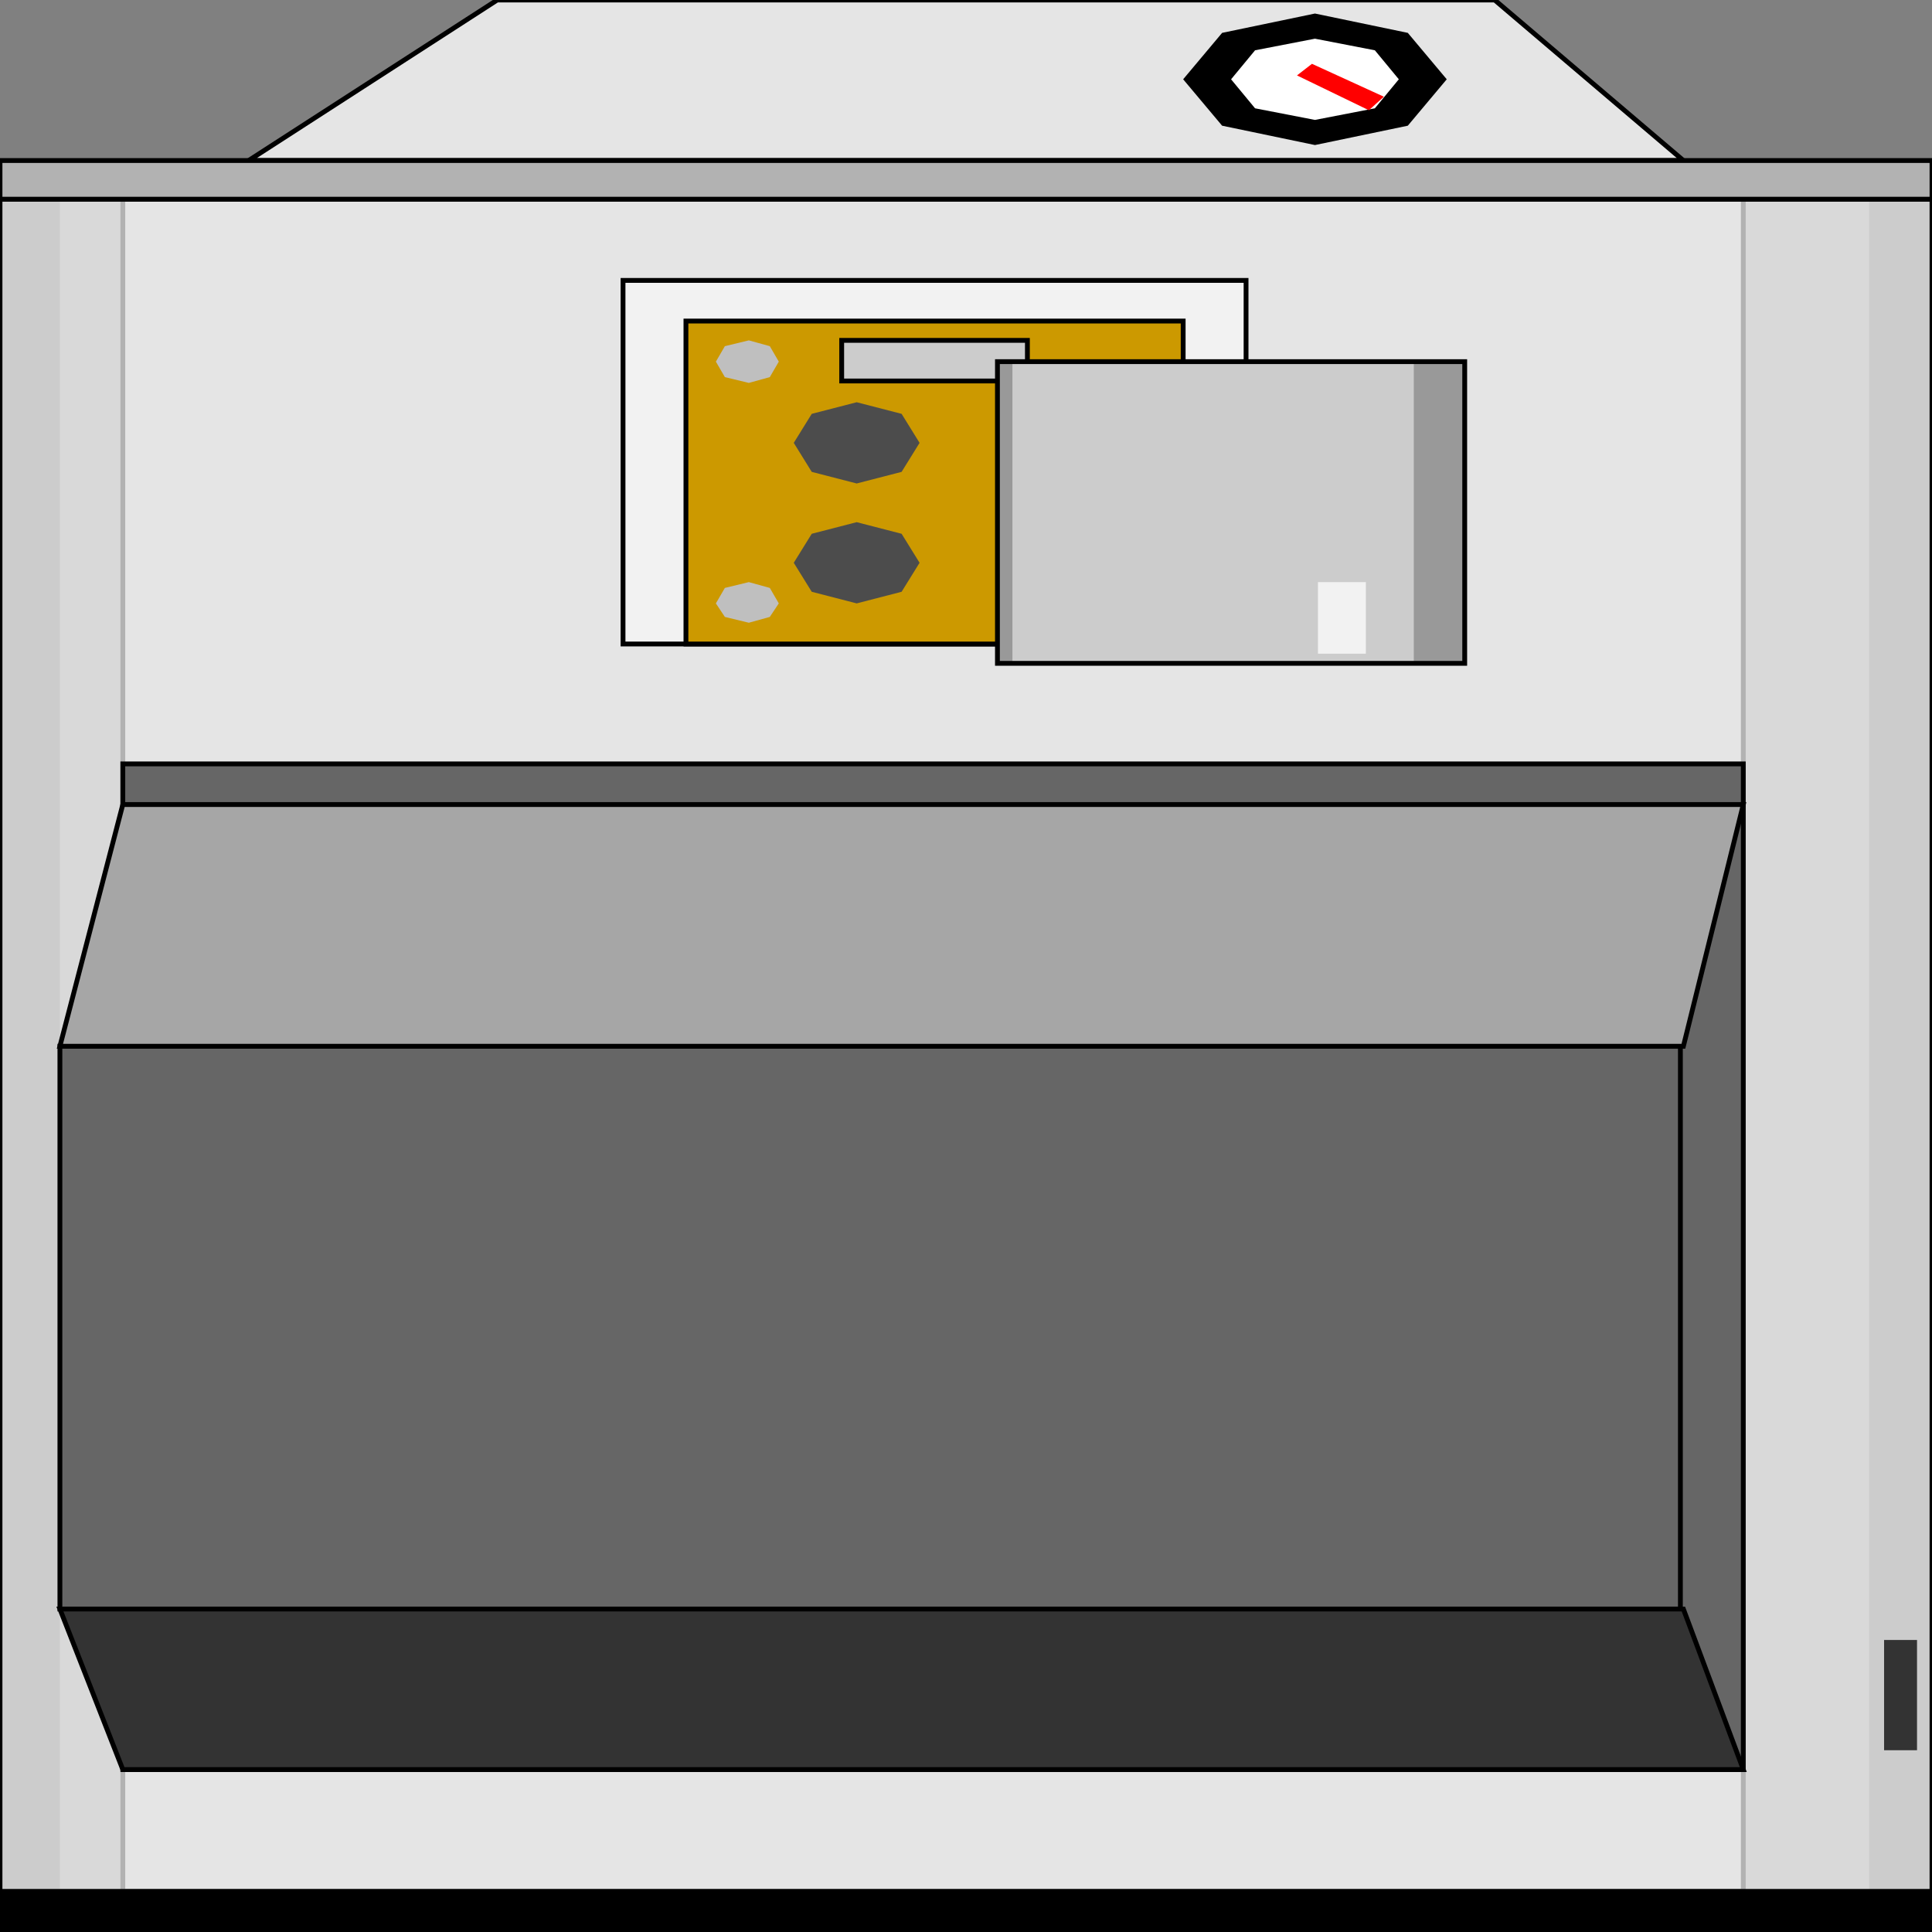 <svg width="150" height="150" viewBox="0 0 150 150" fill="none" xmlns="http://www.w3.org/2000/svg">
<rect x="0" y="0" width="150" height="150" fill="#808080" stroke="none"/>
<g clip-path="url(#clip0_2109_166764)">
<path d="M0 15.465H150V146.846H0V15.465Z" fill="#CCCCCC"/>
<path d="M4.651 15.465H145.116V146.846H4.651V15.465Z" fill="#D9D9D9"/>
<path d="M9.535 15.465H135.349V146.846H9.535V15.465Z" fill="#E5E5E5" stroke="#B2B2B2" stroke-width="0.374"/>
<path d="M0 15.465H150V146.846H0V15.465Z" stroke="black" stroke-width="0.374"/>
<path d="M0 146.848H150V150.001H0V146.848Z" fill="black"/>
<path d="M135.349 137.387V59.309H9.535V137.387H135.349Z" fill="#666666" stroke="black" stroke-width="0.374"/>
<path d="M4.651 81.231H130.465V124.924H4.651V81.231Z" fill="#666666" stroke="black" stroke-width="0.374"/>
<path d="M4.651 81.232L9.535 62.463H135.349L130.698 81.232H4.651Z" fill="#A6A6A6" stroke="black" stroke-width="0.374"/>
<path d="M4.651 124.926L9.535 137.388H135.349L130.698 124.926H4.651Z" fill="#333333" stroke="black" stroke-width="0.374"/>
<path d="M48.372 21.771H96.744V50H48.372V21.771Z" fill="#F2F2F2" stroke="black" stroke-width="0.374"/>
<path d="M53.256 24.926H91.861V50.001H53.256V24.926Z" fill="#CC9900" stroke="black" stroke-width="0.374"/>
<path d="M63.023 45.946L61.628 43.694L63.023 41.442L66.512 40.541L70 41.442L71.395 43.694L70 45.946L66.512 46.847L63.023 45.946Z" fill="#4C4C4C"/>
<path d="M63.023 36.636L61.628 34.384L63.023 32.131L66.512 31.23L70 32.131L71.395 34.384L70 36.636L66.512 37.537L63.023 36.636Z" fill="#4C4C4C"/>
<path d="M56.279 29.279L55.581 28.077L56.279 26.876L58.139 26.426L59.767 26.876L60.465 28.077L59.767 29.279L58.139 29.729L56.279 29.279Z" fill="#BFBFBF"/>
<path d="M56.279 47.898L55.581 46.847L56.279 45.646L58.139 45.195L59.767 45.646L60.465 46.847L59.767 47.898L58.139 48.349L56.279 47.898Z" fill="#BFBFBF"/>
<path d="M65.349 26.426H79.767V29.579H65.349V26.426Z" fill="#CCCCCC" stroke="black" stroke-width="0.374"/>
<path d="M77.441 28.078H113.72V51.502H77.441V28.078Z" fill="#999999"/>
<path d="M78.605 28.078H109.767V51.502H78.605V28.078Z" fill="#CCCCCC"/>
<path d="M77.441 28.078H113.72V51.502H77.441V28.078Z" stroke="black" stroke-width="0.374"/>
<path d="M102.325 45.195H106.046V50.751H102.325V45.195Z" fill="#F2F2F2"/>
<path d="M146.279 127.328H148.837V135.887H146.279V127.328Z" fill="#333333"/>
<path d="M19.303 12.463L38.605 0H116.047L130.698 12.463H19.303Z" fill="#E5E5E5" stroke="black" stroke-width="0.374"/>
<path d="M94.884 9.759L91.86 6.156L94.884 2.552L102.093 1.051L109.302 2.552L112.325 6.156L109.302 9.759L102.093 11.261L94.884 9.759Z" fill="black"/>
<path d="M97.442 8.409L95.581 6.157L97.442 3.905L102.093 3.004L106.744 3.905L108.604 6.157L106.744 8.409L102.093 9.31L97.442 8.409Z" fill="white"/>
<path d="M100.697 5.856L101.86 4.955L107.441 7.508L106.279 8.559L100.697 5.856Z" fill="#FF0000"/>
<path d="M0 12.463H150V15.466H0V12.463Z" fill="#B2B2B2" stroke="black" stroke-width="0.374"/>
</g>
<defs>
<clipPath id="clip0_2109_166764">
<rect width="150" height="150" fill="white"/>
</clipPath>
</defs>
</svg>

